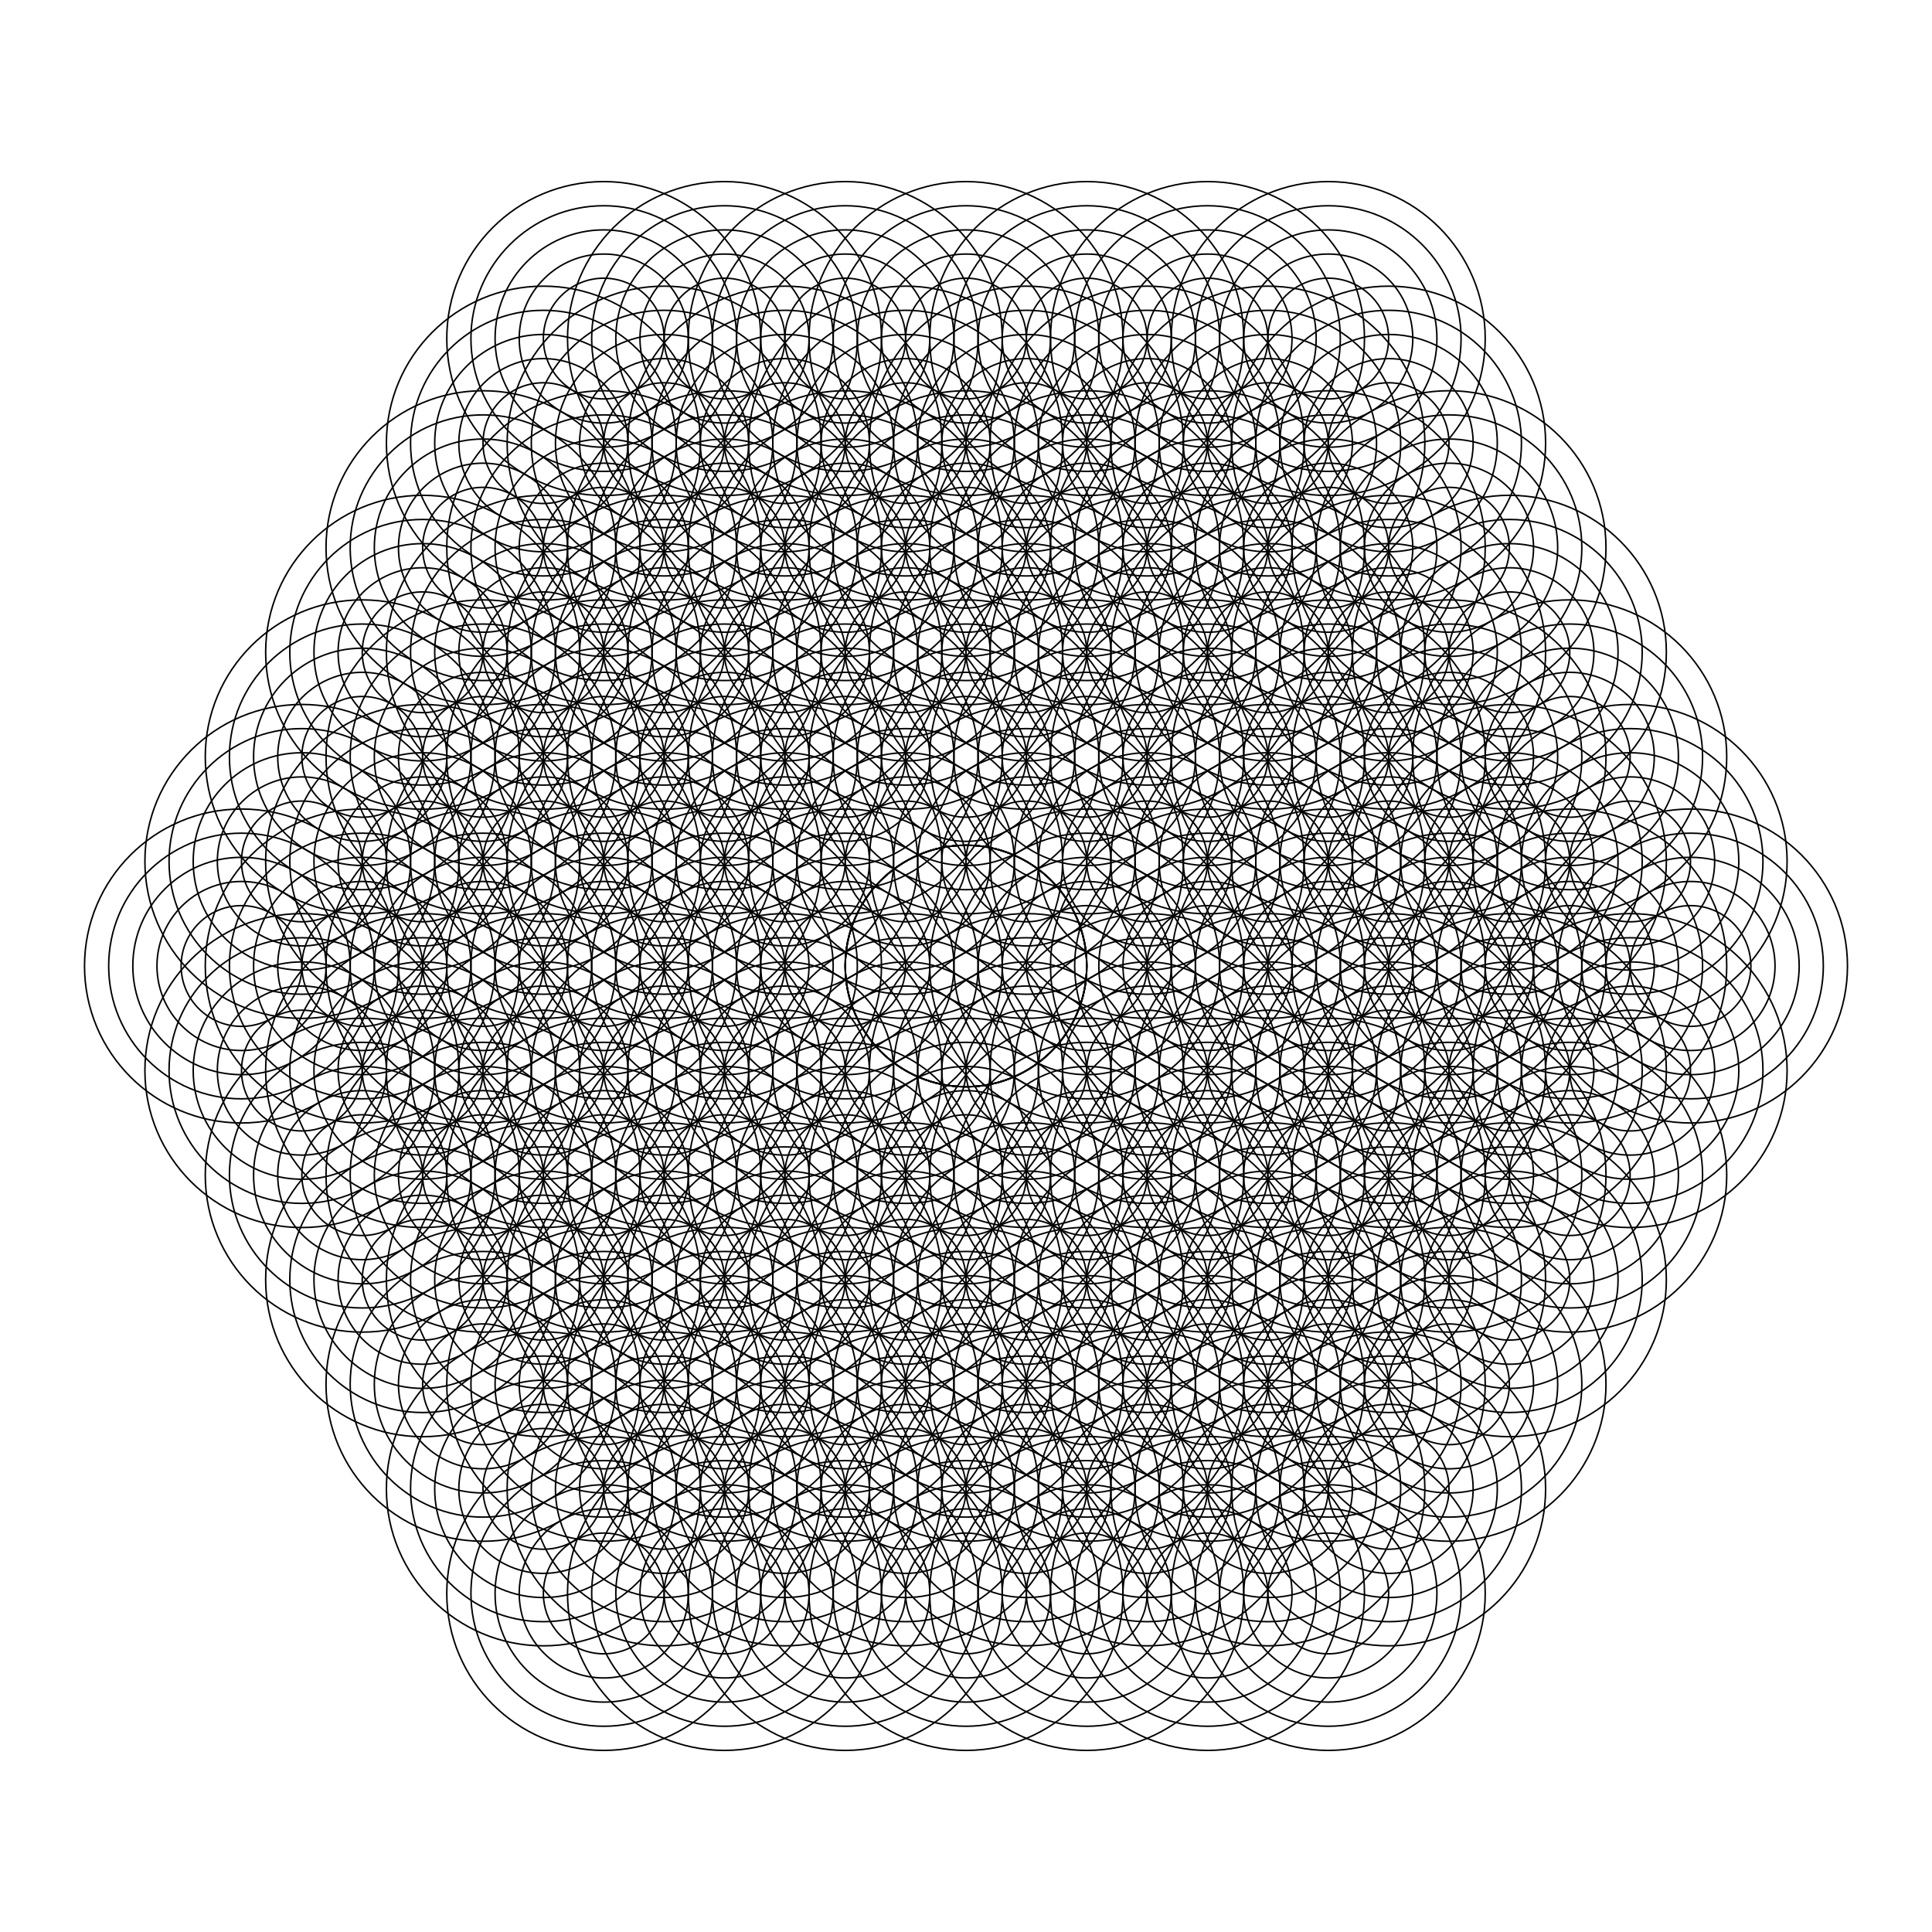 <svg xmlns:ns0="http://www.w3.org/2000/svg" xlink="http://www.w3.org/1999/xlink" xmlns="http://www.w3.org/2000/svg" ns0:svg="http://www.w3.org/2000/svg" width="1280" height="1280">
  <defs/>
  <g id="canvas" transform="matrix(1,0,0,-1,0,1280) translate(640,640)">
    <g id="hexagonlattice">
      <circle style="stroke:black;fill:none" cx="0" r="80" cy="0"/>
      <g id="flowerlayer1">
        <circle style="stroke:black;fill:none" cx="40" r="40" cy="69.282"/>
        <circle style="stroke:black;fill:none" cx="80" r="40" cy="0"/>
        <circle style="stroke:black;fill:none" cx="40" r="40" cy="-69.282"/>
        <circle style="stroke:black;fill:none" cx="-40" r="40" cy="-69.282"/>
        <circle style="stroke:black;fill:none" cx="-80" r="40" cy="-0"/>
        <circle style="stroke:black;fill:none" cx="-40" r="40" cy="69.282"/>
      </g>
      <g id="flowerlayer2">
        <circle style="stroke:black;fill:none" cx="80" r="40" cy="138.564"/>
        <circle style="stroke:black;fill:none" cx="120" r="40" cy="69.282"/>
        <circle style="stroke:black;fill:none" cx="160" r="40" cy="0"/>
        <circle style="stroke:black;fill:none" cx="120" r="40" cy="-69.282"/>
        <circle style="stroke:black;fill:none" cx="80" r="40" cy="-138.564"/>
        <circle style="stroke:black;fill:none" cx="0" r="40" cy="-138.564"/>
        <circle style="stroke:black;fill:none" cx="-80" r="40" cy="-138.564"/>
        <circle style="stroke:black;fill:none" cx="-120" r="40" cy="-69.282"/>
        <circle style="stroke:black;fill:none" cx="-160" r="40" cy="-0"/>
        <circle style="stroke:black;fill:none" cx="-120" r="40" cy="69.282"/>
        <circle style="stroke:black;fill:none" cx="-80" r="40" cy="138.564"/>
        <circle style="stroke:black;fill:none" cx="0" r="40" cy="138.564"/>
      </g>
      <g id="flowerlayer3">
        <circle style="stroke:black;fill:none" cx="120" r="40" cy="207.846"/>
        <circle style="stroke:black;fill:none" cx="160" r="40" cy="138.564"/>
        <circle style="stroke:black;fill:none" cx="200" r="40" cy="69.282"/>
        <circle style="stroke:black;fill:none" cx="240" r="40" cy="0"/>
        <circle style="stroke:black;fill:none" cx="200" r="40" cy="-69.282"/>
        <circle style="stroke:black;fill:none" cx="160" r="40" cy="-138.564"/>
        <circle style="stroke:black;fill:none" cx="120" r="40" cy="-207.846"/>
        <circle style="stroke:black;fill:none" cx="40" r="40" cy="-207.846"/>
        <circle style="stroke:black;fill:none" cx="-40" r="40" cy="-207.846"/>
        <circle style="stroke:black;fill:none" cx="-120" r="40" cy="-207.846"/>
        <circle style="stroke:black;fill:none" cx="-160" r="40" cy="-138.564"/>
        <circle style="stroke:black;fill:none" cx="-200" r="40" cy="-69.282"/>
        <circle style="stroke:black;fill:none" cx="-240" r="40" cy="-0"/>
        <circle style="stroke:black;fill:none" cx="-200" r="40" cy="69.282"/>
        <circle style="stroke:black;fill:none" cx="-160" r="40" cy="138.564"/>
        <circle style="stroke:black;fill:none" cx="-120" r="40" cy="207.846"/>
        <circle style="stroke:black;fill:none" cx="-40" r="40" cy="207.846"/>
        <circle style="stroke:black;fill:none" cx="40" r="40" cy="207.846"/>
      </g>
      <g id="flowerlayer4">
        <circle style="stroke:black;fill:none" cx="160" r="40" cy="277.128"/>
        <circle style="stroke:black;fill:none" cx="200" r="40" cy="207.846"/>
        <circle style="stroke:black;fill:none" cx="240" r="40" cy="138.564"/>
        <circle style="stroke:black;fill:none" cx="280" r="40" cy="69.282"/>
        <circle style="stroke:black;fill:none" cx="320" r="40" cy="0"/>
        <circle style="stroke:black;fill:none" cx="280" r="40" cy="-69.282"/>
        <circle style="stroke:black;fill:none" cx="240" r="40" cy="-138.564"/>
        <circle style="stroke:black;fill:none" cx="200" r="40" cy="-207.846"/>
        <circle style="stroke:black;fill:none" cx="160" r="40" cy="-277.128"/>
        <circle style="stroke:black;fill:none" cx="80" r="40" cy="-277.128"/>
        <circle style="stroke:black;fill:none" cx="0" r="40" cy="-277.128"/>
        <circle style="stroke:black;fill:none" cx="-80" r="40" cy="-277.128"/>
        <circle style="stroke:black;fill:none" cx="-160" r="40" cy="-277.128"/>
        <circle style="stroke:black;fill:none" cx="-200" r="40" cy="-207.846"/>
        <circle style="stroke:black;fill:none" cx="-240" r="40" cy="-138.564"/>
        <circle style="stroke:black;fill:none" cx="-280" r="40" cy="-69.282"/>
        <circle style="stroke:black;fill:none" cx="-320" r="40" cy="-0"/>
        <circle style="stroke:black;fill:none" cx="-280" r="40" cy="69.282"/>
        <circle style="stroke:black;fill:none" cx="-240" r="40" cy="138.564"/>
        <circle style="stroke:black;fill:none" cx="-200" r="40" cy="207.846"/>
        <circle style="stroke:black;fill:none" cx="-160" r="40" cy="277.128"/>
        <circle style="stroke:black;fill:none" cx="-80" r="40" cy="277.128"/>
        <circle style="stroke:black;fill:none" cx="0" r="40" cy="277.128"/>
        <circle style="stroke:black;fill:none" cx="80" r="40" cy="277.128"/>
      </g>
      <g id="flowerlayer5">
        <circle style="stroke:black;fill:none" cx="200" r="40" cy="346.41"/>
        <circle style="stroke:black;fill:none" cx="240" r="40" cy="277.128"/>
        <circle style="stroke:black;fill:none" cx="280" r="40" cy="207.846"/>
        <circle style="stroke:black;fill:none" cx="320" r="40" cy="138.564"/>
        <circle style="stroke:black;fill:none" cx="360" r="40" cy="69.282"/>
        <circle style="stroke:black;fill:none" cx="400" r="40" cy="0"/>
        <circle style="stroke:black;fill:none" cx="360" r="40" cy="-69.282"/>
        <circle style="stroke:black;fill:none" cx="320" r="40" cy="-138.564"/>
        <circle style="stroke:black;fill:none" cx="280" r="40" cy="-207.846"/>
        <circle style="stroke:black;fill:none" cx="240" r="40" cy="-277.128"/>
        <circle style="stroke:black;fill:none" cx="200" r="40" cy="-346.41"/>
        <circle style="stroke:black;fill:none" cx="120" r="40" cy="-346.41"/>
        <circle style="stroke:black;fill:none" cx="40" r="40" cy="-346.41"/>
        <circle style="stroke:black;fill:none" cx="-40" r="40" cy="-346.41"/>
        <circle style="stroke:black;fill:none" cx="-120" r="40" cy="-346.41"/>
        <circle style="stroke:black;fill:none" cx="-200" r="40" cy="-346.41"/>
        <circle style="stroke:black;fill:none" cx="-240" r="40" cy="-277.128"/>
        <circle style="stroke:black;fill:none" cx="-280" r="40" cy="-207.846"/>
        <circle style="stroke:black;fill:none" cx="-320" r="40" cy="-138.564"/>
        <circle style="stroke:black;fill:none" cx="-360" r="40" cy="-69.282"/>
        <circle style="stroke:black;fill:none" cx="-400" r="40" cy="-0"/>
        <circle style="stroke:black;fill:none" cx="-360" r="40" cy="69.282"/>
        <circle style="stroke:black;fill:none" cx="-320" r="40" cy="138.564"/>
        <circle style="stroke:black;fill:none" cx="-280" r="40" cy="207.846"/>
        <circle style="stroke:black;fill:none" cx="-240" r="40" cy="277.128"/>
        <circle style="stroke:black;fill:none" cx="-200" r="40" cy="346.41"/>
        <circle style="stroke:black;fill:none" cx="-120" r="40" cy="346.41"/>
        <circle style="stroke:black;fill:none" cx="-40" r="40" cy="346.41"/>
        <circle style="stroke:black;fill:none" cx="40" r="40" cy="346.41"/>
        <circle style="stroke:black;fill:none" cx="120" r="40" cy="346.41"/>
      </g>
      <g id="flowerlayer6">
        <circle style="stroke:black;fill:none" cx="240" r="40" cy="415.692"/>
        <circle style="stroke:black;fill:none" cx="280" r="40" cy="346.41"/>
        <circle style="stroke:black;fill:none" cx="320" r="40" cy="277.128"/>
        <circle style="stroke:black;fill:none" cx="360" r="40" cy="207.846"/>
        <circle style="stroke:black;fill:none" cx="400" r="40" cy="138.564"/>
        <circle style="stroke:black;fill:none" cx="440" r="40" cy="69.282"/>
        <circle style="stroke:black;fill:none" cx="480" r="40" cy="0"/>
        <circle style="stroke:black;fill:none" cx="440" r="40" cy="-69.282"/>
        <circle style="stroke:black;fill:none" cx="400" r="40" cy="-138.564"/>
        <circle style="stroke:black;fill:none" cx="360" r="40" cy="-207.846"/>
        <circle style="stroke:black;fill:none" cx="320" r="40" cy="-277.128"/>
        <circle style="stroke:black;fill:none" cx="280" r="40" cy="-346.41"/>
        <circle style="stroke:black;fill:none" cx="240" r="40" cy="-415.692"/>
        <circle style="stroke:black;fill:none" cx="160" r="40" cy="-415.692"/>
        <circle style="stroke:black;fill:none" cx="80" r="40" cy="-415.692"/>
        <circle style="stroke:black;fill:none" cx="0" r="40" cy="-415.692"/>
        <circle style="stroke:black;fill:none" cx="-80" r="40" cy="-415.692"/>
        <circle style="stroke:black;fill:none" cx="-160" r="40" cy="-415.692"/>
        <circle style="stroke:black;fill:none" cx="-240" r="40" cy="-415.692"/>
        <circle style="stroke:black;fill:none" cx="-280" r="40" cy="-346.41"/>
        <circle style="stroke:black;fill:none" cx="-320" r="40" cy="-277.128"/>
        <circle style="stroke:black;fill:none" cx="-360" r="40" cy="-207.846"/>
        <circle style="stroke:black;fill:none" cx="-400" r="40" cy="-138.564"/>
        <circle style="stroke:black;fill:none" cx="-440" r="40" cy="-69.282"/>
        <circle style="stroke:black;fill:none" cx="-480" r="40" cy="-0"/>
        <circle style="stroke:black;fill:none" cx="-440" r="40" cy="69.282"/>
        <circle style="stroke:black;fill:none" cx="-400" r="40" cy="138.564"/>
        <circle style="stroke:black;fill:none" cx="-360" r="40" cy="207.846"/>
        <circle style="stroke:black;fill:none" cx="-320" r="40" cy="277.128"/>
        <circle style="stroke:black;fill:none" cx="-280" r="40" cy="346.41"/>
        <circle style="stroke:black;fill:none" cx="-240" r="40" cy="415.692"/>
        <circle style="stroke:black;fill:none" cx="-160" r="40" cy="415.692"/>
        <circle style="stroke:black;fill:none" cx="-80" r="40" cy="415.692"/>
        <circle style="stroke:black;fill:none" cx="0" r="40" cy="415.692"/>
        <circle style="stroke:black;fill:none" cx="80" r="40" cy="415.692"/>
        <circle style="stroke:black;fill:none" cx="160" r="40" cy="415.692"/>
      </g>
    </g>
    <g id="hexagonlattice">
      <circle style="stroke:black;fill:none" cx="0" r="80" cy="0"/>
      <g id="flowerlayer1">
        <circle style="stroke:black;fill:none" cx="40" r="56" cy="69.282"/>
        <circle style="stroke:black;fill:none" cx="80" r="56" cy="0"/>
        <circle style="stroke:black;fill:none" cx="40" r="56" cy="-69.282"/>
        <circle style="stroke:black;fill:none" cx="-40" r="56" cy="-69.282"/>
        <circle style="stroke:black;fill:none" cx="-80" r="56" cy="-0"/>
        <circle style="stroke:black;fill:none" cx="-40" r="56" cy="69.282"/>
      </g>
      <g id="flowerlayer2">
        <circle style="stroke:black;fill:none" cx="80" r="56" cy="138.564"/>
        <circle style="stroke:black;fill:none" cx="120" r="56" cy="69.282"/>
        <circle style="stroke:black;fill:none" cx="160" r="56" cy="0"/>
        <circle style="stroke:black;fill:none" cx="120" r="56" cy="-69.282"/>
        <circle style="stroke:black;fill:none" cx="80" r="56" cy="-138.564"/>
        <circle style="stroke:black;fill:none" cx="0" r="56" cy="-138.564"/>
        <circle style="stroke:black;fill:none" cx="-80" r="56" cy="-138.564"/>
        <circle style="stroke:black;fill:none" cx="-120" r="56" cy="-69.282"/>
        <circle style="stroke:black;fill:none" cx="-160" r="56" cy="-0"/>
        <circle style="stroke:black;fill:none" cx="-120" r="56" cy="69.282"/>
        <circle style="stroke:black;fill:none" cx="-80" r="56" cy="138.564"/>
        <circle style="stroke:black;fill:none" cx="0" r="56" cy="138.564"/>
      </g>
      <g id="flowerlayer3">
        <circle style="stroke:black;fill:none" cx="120" r="56" cy="207.846"/>
        <circle style="stroke:black;fill:none" cx="160" r="56" cy="138.564"/>
        <circle style="stroke:black;fill:none" cx="200" r="56" cy="69.282"/>
        <circle style="stroke:black;fill:none" cx="240" r="56" cy="0"/>
        <circle style="stroke:black;fill:none" cx="200" r="56" cy="-69.282"/>
        <circle style="stroke:black;fill:none" cx="160" r="56" cy="-138.564"/>
        <circle style="stroke:black;fill:none" cx="120" r="56" cy="-207.846"/>
        <circle style="stroke:black;fill:none" cx="40" r="56" cy="-207.846"/>
        <circle style="stroke:black;fill:none" cx="-40" r="56" cy="-207.846"/>
        <circle style="stroke:black;fill:none" cx="-120" r="56" cy="-207.846"/>
        <circle style="stroke:black;fill:none" cx="-160" r="56" cy="-138.564"/>
        <circle style="stroke:black;fill:none" cx="-200" r="56" cy="-69.282"/>
        <circle style="stroke:black;fill:none" cx="-240" r="56" cy="-0"/>
        <circle style="stroke:black;fill:none" cx="-200" r="56" cy="69.282"/>
        <circle style="stroke:black;fill:none" cx="-160" r="56" cy="138.564"/>
        <circle style="stroke:black;fill:none" cx="-120" r="56" cy="207.846"/>
        <circle style="stroke:black;fill:none" cx="-40" r="56" cy="207.846"/>
        <circle style="stroke:black;fill:none" cx="40" r="56" cy="207.846"/>
      </g>
      <g id="flowerlayer4">
        <circle style="stroke:black;fill:none" cx="160" r="56" cy="277.128"/>
        <circle style="stroke:black;fill:none" cx="200" r="56" cy="207.846"/>
        <circle style="stroke:black;fill:none" cx="240" r="56" cy="138.564"/>
        <circle style="stroke:black;fill:none" cx="280" r="56" cy="69.282"/>
        <circle style="stroke:black;fill:none" cx="320" r="56" cy="0"/>
        <circle style="stroke:black;fill:none" cx="280" r="56" cy="-69.282"/>
        <circle style="stroke:black;fill:none" cx="240" r="56" cy="-138.564"/>
        <circle style="stroke:black;fill:none" cx="200" r="56" cy="-207.846"/>
        <circle style="stroke:black;fill:none" cx="160" r="56" cy="-277.128"/>
        <circle style="stroke:black;fill:none" cx="80" r="56" cy="-277.128"/>
        <circle style="stroke:black;fill:none" cx="0" r="56" cy="-277.128"/>
        <circle style="stroke:black;fill:none" cx="-80" r="56" cy="-277.128"/>
        <circle style="stroke:black;fill:none" cx="-160" r="56" cy="-277.128"/>
        <circle style="stroke:black;fill:none" cx="-200" r="56" cy="-207.846"/>
        <circle style="stroke:black;fill:none" cx="-240" r="56" cy="-138.564"/>
        <circle style="stroke:black;fill:none" cx="-280" r="56" cy="-69.282"/>
        <circle style="stroke:black;fill:none" cx="-320" r="56" cy="-0"/>
        <circle style="stroke:black;fill:none" cx="-280" r="56" cy="69.282"/>
        <circle style="stroke:black;fill:none" cx="-240" r="56" cy="138.564"/>
        <circle style="stroke:black;fill:none" cx="-200" r="56" cy="207.846"/>
        <circle style="stroke:black;fill:none" cx="-160" r="56" cy="277.128"/>
        <circle style="stroke:black;fill:none" cx="-80" r="56" cy="277.128"/>
        <circle style="stroke:black;fill:none" cx="0" r="56" cy="277.128"/>
        <circle style="stroke:black;fill:none" cx="80" r="56" cy="277.128"/>
      </g>
      <g id="flowerlayer5">
        <circle style="stroke:black;fill:none" cx="200" r="56" cy="346.41"/>
        <circle style="stroke:black;fill:none" cx="240" r="56" cy="277.128"/>
        <circle style="stroke:black;fill:none" cx="280" r="56" cy="207.846"/>
        <circle style="stroke:black;fill:none" cx="320" r="56" cy="138.564"/>
        <circle style="stroke:black;fill:none" cx="360" r="56" cy="69.282"/>
        <circle style="stroke:black;fill:none" cx="400" r="56" cy="0"/>
        <circle style="stroke:black;fill:none" cx="360" r="56" cy="-69.282"/>
        <circle style="stroke:black;fill:none" cx="320" r="56" cy="-138.564"/>
        <circle style="stroke:black;fill:none" cx="280" r="56" cy="-207.846"/>
        <circle style="stroke:black;fill:none" cx="240" r="56" cy="-277.128"/>
        <circle style="stroke:black;fill:none" cx="200" r="56" cy="-346.41"/>
        <circle style="stroke:black;fill:none" cx="120" r="56" cy="-346.41"/>
        <circle style="stroke:black;fill:none" cx="40" r="56" cy="-346.41"/>
        <circle style="stroke:black;fill:none" cx="-40" r="56" cy="-346.41"/>
        <circle style="stroke:black;fill:none" cx="-120" r="56" cy="-346.41"/>
        <circle style="stroke:black;fill:none" cx="-200" r="56" cy="-346.41"/>
        <circle style="stroke:black;fill:none" cx="-240" r="56" cy="-277.128"/>
        <circle style="stroke:black;fill:none" cx="-280" r="56" cy="-207.846"/>
        <circle style="stroke:black;fill:none" cx="-320" r="56" cy="-138.564"/>
        <circle style="stroke:black;fill:none" cx="-360" r="56" cy="-69.282"/>
        <circle style="stroke:black;fill:none" cx="-400" r="56" cy="-0"/>
        <circle style="stroke:black;fill:none" cx="-360" r="56" cy="69.282"/>
        <circle style="stroke:black;fill:none" cx="-320" r="56" cy="138.564"/>
        <circle style="stroke:black;fill:none" cx="-280" r="56" cy="207.846"/>
        <circle style="stroke:black;fill:none" cx="-240" r="56" cy="277.128"/>
        <circle style="stroke:black;fill:none" cx="-200" r="56" cy="346.41"/>
        <circle style="stroke:black;fill:none" cx="-120" r="56" cy="346.41"/>
        <circle style="stroke:black;fill:none" cx="-40" r="56" cy="346.41"/>
        <circle style="stroke:black;fill:none" cx="40" r="56" cy="346.41"/>
        <circle style="stroke:black;fill:none" cx="120" r="56" cy="346.41"/>
      </g>
      <g id="flowerlayer6">
        <circle style="stroke:black;fill:none" cx="240" r="56" cy="415.692"/>
        <circle style="stroke:black;fill:none" cx="280" r="56" cy="346.41"/>
        <circle style="stroke:black;fill:none" cx="320" r="56" cy="277.128"/>
        <circle style="stroke:black;fill:none" cx="360" r="56" cy="207.846"/>
        <circle style="stroke:black;fill:none" cx="400" r="56" cy="138.564"/>
        <circle style="stroke:black;fill:none" cx="440" r="56" cy="69.282"/>
        <circle style="stroke:black;fill:none" cx="480" r="56" cy="0"/>
        <circle style="stroke:black;fill:none" cx="440" r="56" cy="-69.282"/>
        <circle style="stroke:black;fill:none" cx="400" r="56" cy="-138.564"/>
        <circle style="stroke:black;fill:none" cx="360" r="56" cy="-207.846"/>
        <circle style="stroke:black;fill:none" cx="320" r="56" cy="-277.128"/>
        <circle style="stroke:black;fill:none" cx="280" r="56" cy="-346.41"/>
        <circle style="stroke:black;fill:none" cx="240" r="56" cy="-415.692"/>
        <circle style="stroke:black;fill:none" cx="160" r="56" cy="-415.692"/>
        <circle style="stroke:black;fill:none" cx="80" r="56" cy="-415.692"/>
        <circle style="stroke:black;fill:none" cx="0" r="56" cy="-415.692"/>
        <circle style="stroke:black;fill:none" cx="-80" r="56" cy="-415.692"/>
        <circle style="stroke:black;fill:none" cx="-160" r="56" cy="-415.692"/>
        <circle style="stroke:black;fill:none" cx="-240" r="56" cy="-415.692"/>
        <circle style="stroke:black;fill:none" cx="-280" r="56" cy="-346.41"/>
        <circle style="stroke:black;fill:none" cx="-320" r="56" cy="-277.128"/>
        <circle style="stroke:black;fill:none" cx="-360" r="56" cy="-207.846"/>
        <circle style="stroke:black;fill:none" cx="-400" r="56" cy="-138.564"/>
        <circle style="stroke:black;fill:none" cx="-440" r="56" cy="-69.282"/>
        <circle style="stroke:black;fill:none" cx="-480" r="56" cy="-0"/>
        <circle style="stroke:black;fill:none" cx="-440" r="56" cy="69.282"/>
        <circle style="stroke:black;fill:none" cx="-400" r="56" cy="138.564"/>
        <circle style="stroke:black;fill:none" cx="-360" r="56" cy="207.846"/>
        <circle style="stroke:black;fill:none" cx="-320" r="56" cy="277.128"/>
        <circle style="stroke:black;fill:none" cx="-280" r="56" cy="346.41"/>
        <circle style="stroke:black;fill:none" cx="-240" r="56" cy="415.692"/>
        <circle style="stroke:black;fill:none" cx="-160" r="56" cy="415.692"/>
        <circle style="stroke:black;fill:none" cx="-80" r="56" cy="415.692"/>
        <circle style="stroke:black;fill:none" cx="0" r="56" cy="415.692"/>
        <circle style="stroke:black;fill:none" cx="80" r="56" cy="415.692"/>
        <circle style="stroke:black;fill:none" cx="160" r="56" cy="415.692"/>
      </g>
    </g>
    <g id="hexagonlattice">
      <circle style="stroke:black;fill:none" cx="0" r="80" cy="0"/>
      <g id="flowerlayer1">
        <circle style="stroke:black;fill:none" cx="40" r="72" cy="69.282"/>
        <circle style="stroke:black;fill:none" cx="80" r="72" cy="0"/>
        <circle style="stroke:black;fill:none" cx="40" r="72" cy="-69.282"/>
        <circle style="stroke:black;fill:none" cx="-40" r="72" cy="-69.282"/>
        <circle style="stroke:black;fill:none" cx="-80" r="72" cy="-0"/>
        <circle style="stroke:black;fill:none" cx="-40" r="72" cy="69.282"/>
      </g>
      <g id="flowerlayer2">
        <circle style="stroke:black;fill:none" cx="80" r="72" cy="138.564"/>
        <circle style="stroke:black;fill:none" cx="120" r="72" cy="69.282"/>
        <circle style="stroke:black;fill:none" cx="160" r="72" cy="0"/>
        <circle style="stroke:black;fill:none" cx="120" r="72" cy="-69.282"/>
        <circle style="stroke:black;fill:none" cx="80" r="72" cy="-138.564"/>
        <circle style="stroke:black;fill:none" cx="0" r="72" cy="-138.564"/>
        <circle style="stroke:black;fill:none" cx="-80" r="72" cy="-138.564"/>
        <circle style="stroke:black;fill:none" cx="-120" r="72" cy="-69.282"/>
        <circle style="stroke:black;fill:none" cx="-160" r="72" cy="-0"/>
        <circle style="stroke:black;fill:none" cx="-120" r="72" cy="69.282"/>
        <circle style="stroke:black;fill:none" cx="-80" r="72" cy="138.564"/>
        <circle style="stroke:black;fill:none" cx="0" r="72" cy="138.564"/>
      </g>
      <g id="flowerlayer3">
        <circle style="stroke:black;fill:none" cx="120" r="72" cy="207.846"/>
        <circle style="stroke:black;fill:none" cx="160" r="72" cy="138.564"/>
        <circle style="stroke:black;fill:none" cx="200" r="72" cy="69.282"/>
        <circle style="stroke:black;fill:none" cx="240" r="72" cy="0"/>
        <circle style="stroke:black;fill:none" cx="200" r="72" cy="-69.282"/>
        <circle style="stroke:black;fill:none" cx="160" r="72" cy="-138.564"/>
        <circle style="stroke:black;fill:none" cx="120" r="72" cy="-207.846"/>
        <circle style="stroke:black;fill:none" cx="40" r="72" cy="-207.846"/>
        <circle style="stroke:black;fill:none" cx="-40" r="72" cy="-207.846"/>
        <circle style="stroke:black;fill:none" cx="-120" r="72" cy="-207.846"/>
        <circle style="stroke:black;fill:none" cx="-160" r="72" cy="-138.564"/>
        <circle style="stroke:black;fill:none" cx="-200" r="72" cy="-69.282"/>
        <circle style="stroke:black;fill:none" cx="-240" r="72" cy="-0"/>
        <circle style="stroke:black;fill:none" cx="-200" r="72" cy="69.282"/>
        <circle style="stroke:black;fill:none" cx="-160" r="72" cy="138.564"/>
        <circle style="stroke:black;fill:none" cx="-120" r="72" cy="207.846"/>
        <circle style="stroke:black;fill:none" cx="-40" r="72" cy="207.846"/>
        <circle style="stroke:black;fill:none" cx="40" r="72" cy="207.846"/>
      </g>
      <g id="flowerlayer4">
        <circle style="stroke:black;fill:none" cx="160" r="72" cy="277.128"/>
        <circle style="stroke:black;fill:none" cx="200" r="72" cy="207.846"/>
        <circle style="stroke:black;fill:none" cx="240" r="72" cy="138.564"/>
        <circle style="stroke:black;fill:none" cx="280" r="72" cy="69.282"/>
        <circle style="stroke:black;fill:none" cx="320" r="72" cy="0"/>
        <circle style="stroke:black;fill:none" cx="280" r="72" cy="-69.282"/>
        <circle style="stroke:black;fill:none" cx="240" r="72" cy="-138.564"/>
        <circle style="stroke:black;fill:none" cx="200" r="72" cy="-207.846"/>
        <circle style="stroke:black;fill:none" cx="160" r="72" cy="-277.128"/>
        <circle style="stroke:black;fill:none" cx="80" r="72" cy="-277.128"/>
        <circle style="stroke:black;fill:none" cx="0" r="72" cy="-277.128"/>
        <circle style="stroke:black;fill:none" cx="-80" r="72" cy="-277.128"/>
        <circle style="stroke:black;fill:none" cx="-160" r="72" cy="-277.128"/>
        <circle style="stroke:black;fill:none" cx="-200" r="72" cy="-207.846"/>
        <circle style="stroke:black;fill:none" cx="-240" r="72" cy="-138.564"/>
        <circle style="stroke:black;fill:none" cx="-280" r="72" cy="-69.282"/>
        <circle style="stroke:black;fill:none" cx="-320" r="72" cy="-0"/>
        <circle style="stroke:black;fill:none" cx="-280" r="72" cy="69.282"/>
        <circle style="stroke:black;fill:none" cx="-240" r="72" cy="138.564"/>
        <circle style="stroke:black;fill:none" cx="-200" r="72" cy="207.846"/>
        <circle style="stroke:black;fill:none" cx="-160" r="72" cy="277.128"/>
        <circle style="stroke:black;fill:none" cx="-80" r="72" cy="277.128"/>
        <circle style="stroke:black;fill:none" cx="0" r="72" cy="277.128"/>
        <circle style="stroke:black;fill:none" cx="80" r="72" cy="277.128"/>
      </g>
      <g id="flowerlayer5">
        <circle style="stroke:black;fill:none" cx="200" r="72" cy="346.41"/>
        <circle style="stroke:black;fill:none" cx="240" r="72" cy="277.128"/>
        <circle style="stroke:black;fill:none" cx="280" r="72" cy="207.846"/>
        <circle style="stroke:black;fill:none" cx="320" r="72" cy="138.564"/>
        <circle style="stroke:black;fill:none" cx="360" r="72" cy="69.282"/>
        <circle style="stroke:black;fill:none" cx="400" r="72" cy="0"/>
        <circle style="stroke:black;fill:none" cx="360" r="72" cy="-69.282"/>
        <circle style="stroke:black;fill:none" cx="320" r="72" cy="-138.564"/>
        <circle style="stroke:black;fill:none" cx="280" r="72" cy="-207.846"/>
        <circle style="stroke:black;fill:none" cx="240" r="72" cy="-277.128"/>
        <circle style="stroke:black;fill:none" cx="200" r="72" cy="-346.41"/>
        <circle style="stroke:black;fill:none" cx="120" r="72" cy="-346.41"/>
        <circle style="stroke:black;fill:none" cx="40" r="72" cy="-346.41"/>
        <circle style="stroke:black;fill:none" cx="-40" r="72" cy="-346.41"/>
        <circle style="stroke:black;fill:none" cx="-120" r="72" cy="-346.41"/>
        <circle style="stroke:black;fill:none" cx="-200" r="72" cy="-346.41"/>
        <circle style="stroke:black;fill:none" cx="-240" r="72" cy="-277.128"/>
        <circle style="stroke:black;fill:none" cx="-280" r="72" cy="-207.846"/>
        <circle style="stroke:black;fill:none" cx="-320" r="72" cy="-138.564"/>
        <circle style="stroke:black;fill:none" cx="-360" r="72" cy="-69.282"/>
        <circle style="stroke:black;fill:none" cx="-400" r="72" cy="-0"/>
        <circle style="stroke:black;fill:none" cx="-360" r="72" cy="69.282"/>
        <circle style="stroke:black;fill:none" cx="-320" r="72" cy="138.564"/>
        <circle style="stroke:black;fill:none" cx="-280" r="72" cy="207.846"/>
        <circle style="stroke:black;fill:none" cx="-240" r="72" cy="277.128"/>
        <circle style="stroke:black;fill:none" cx="-200" r="72" cy="346.41"/>
        <circle style="stroke:black;fill:none" cx="-120" r="72" cy="346.41"/>
        <circle style="stroke:black;fill:none" cx="-40" r="72" cy="346.41"/>
        <circle style="stroke:black;fill:none" cx="40" r="72" cy="346.41"/>
        <circle style="stroke:black;fill:none" cx="120" r="72" cy="346.41"/>
      </g>
      <g id="flowerlayer6">
        <circle style="stroke:black;fill:none" cx="240" r="72" cy="415.692"/>
        <circle style="stroke:black;fill:none" cx="280" r="72" cy="346.41"/>
        <circle style="stroke:black;fill:none" cx="320" r="72" cy="277.128"/>
        <circle style="stroke:black;fill:none" cx="360" r="72" cy="207.846"/>
        <circle style="stroke:black;fill:none" cx="400" r="72" cy="138.564"/>
        <circle style="stroke:black;fill:none" cx="440" r="72" cy="69.282"/>
        <circle style="stroke:black;fill:none" cx="480" r="72" cy="0"/>
        <circle style="stroke:black;fill:none" cx="440" r="72" cy="-69.282"/>
        <circle style="stroke:black;fill:none" cx="400" r="72" cy="-138.564"/>
        <circle style="stroke:black;fill:none" cx="360" r="72" cy="-207.846"/>
        <circle style="stroke:black;fill:none" cx="320" r="72" cy="-277.128"/>
        <circle style="stroke:black;fill:none" cx="280" r="72" cy="-346.41"/>
        <circle style="stroke:black;fill:none" cx="240" r="72" cy="-415.692"/>
        <circle style="stroke:black;fill:none" cx="160" r="72" cy="-415.692"/>
        <circle style="stroke:black;fill:none" cx="80" r="72" cy="-415.692"/>
        <circle style="stroke:black;fill:none" cx="0" r="72" cy="-415.692"/>
        <circle style="stroke:black;fill:none" cx="-80" r="72" cy="-415.692"/>
        <circle style="stroke:black;fill:none" cx="-160" r="72" cy="-415.692"/>
        <circle style="stroke:black;fill:none" cx="-240" r="72" cy="-415.692"/>
        <circle style="stroke:black;fill:none" cx="-280" r="72" cy="-346.41"/>
        <circle style="stroke:black;fill:none" cx="-320" r="72" cy="-277.128"/>
        <circle style="stroke:black;fill:none" cx="-360" r="72" cy="-207.846"/>
        <circle style="stroke:black;fill:none" cx="-400" r="72" cy="-138.564"/>
        <circle style="stroke:black;fill:none" cx="-440" r="72" cy="-69.282"/>
        <circle style="stroke:black;fill:none" cx="-480" r="72" cy="-0"/>
        <circle style="stroke:black;fill:none" cx="-440" r="72" cy="69.282"/>
        <circle style="stroke:black;fill:none" cx="-400" r="72" cy="138.564"/>
        <circle style="stroke:black;fill:none" cx="-360" r="72" cy="207.846"/>
        <circle style="stroke:black;fill:none" cx="-320" r="72" cy="277.128"/>
        <circle style="stroke:black;fill:none" cx="-280" r="72" cy="346.41"/>
        <circle style="stroke:black;fill:none" cx="-240" r="72" cy="415.692"/>
        <circle style="stroke:black;fill:none" cx="-160" r="72" cy="415.692"/>
        <circle style="stroke:black;fill:none" cx="-80" r="72" cy="415.692"/>
        <circle style="stroke:black;fill:none" cx="0" r="72" cy="415.692"/>
        <circle style="stroke:black;fill:none" cx="80" r="72" cy="415.692"/>
        <circle style="stroke:black;fill:none" cx="160" r="72" cy="415.692"/>
      </g>
    </g>
    <g id="hexagonlattice">
      <circle style="stroke:black;fill:none" cx="0" r="80" cy="0"/>
      <g id="flowerlayer1">
        <circle style="stroke:black;fill:none" cx="40" r="88" cy="69.282"/>
        <circle style="stroke:black;fill:none" cx="80" r="88" cy="0"/>
        <circle style="stroke:black;fill:none" cx="40" r="88" cy="-69.282"/>
        <circle style="stroke:black;fill:none" cx="-40" r="88" cy="-69.282"/>
        <circle style="stroke:black;fill:none" cx="-80" r="88" cy="-0"/>
        <circle style="stroke:black;fill:none" cx="-40" r="88" cy="69.282"/>
      </g>
      <g id="flowerlayer2">
        <circle style="stroke:black;fill:none" cx="80" r="88" cy="138.564"/>
        <circle style="stroke:black;fill:none" cx="120" r="88" cy="69.282"/>
        <circle style="stroke:black;fill:none" cx="160" r="88" cy="0"/>
        <circle style="stroke:black;fill:none" cx="120" r="88" cy="-69.282"/>
        <circle style="stroke:black;fill:none" cx="80" r="88" cy="-138.564"/>
        <circle style="stroke:black;fill:none" cx="0" r="88" cy="-138.564"/>
        <circle style="stroke:black;fill:none" cx="-80" r="88" cy="-138.564"/>
        <circle style="stroke:black;fill:none" cx="-120" r="88" cy="-69.282"/>
        <circle style="stroke:black;fill:none" cx="-160" r="88" cy="-0"/>
        <circle style="stroke:black;fill:none" cx="-120" r="88" cy="69.282"/>
        <circle style="stroke:black;fill:none" cx="-80" r="88" cy="138.564"/>
        <circle style="stroke:black;fill:none" cx="0" r="88" cy="138.564"/>
      </g>
      <g id="flowerlayer3">
        <circle style="stroke:black;fill:none" cx="120" r="88" cy="207.846"/>
        <circle style="stroke:black;fill:none" cx="160" r="88" cy="138.564"/>
        <circle style="stroke:black;fill:none" cx="200" r="88" cy="69.282"/>
        <circle style="stroke:black;fill:none" cx="240" r="88" cy="0"/>
        <circle style="stroke:black;fill:none" cx="200" r="88" cy="-69.282"/>
        <circle style="stroke:black;fill:none" cx="160" r="88" cy="-138.564"/>
        <circle style="stroke:black;fill:none" cx="120" r="88" cy="-207.846"/>
        <circle style="stroke:black;fill:none" cx="40" r="88" cy="-207.846"/>
        <circle style="stroke:black;fill:none" cx="-40" r="88" cy="-207.846"/>
        <circle style="stroke:black;fill:none" cx="-120" r="88" cy="-207.846"/>
        <circle style="stroke:black;fill:none" cx="-160" r="88" cy="-138.564"/>
        <circle style="stroke:black;fill:none" cx="-200" r="88" cy="-69.282"/>
        <circle style="stroke:black;fill:none" cx="-240" r="88" cy="-0"/>
        <circle style="stroke:black;fill:none" cx="-200" r="88" cy="69.282"/>
        <circle style="stroke:black;fill:none" cx="-160" r="88" cy="138.564"/>
        <circle style="stroke:black;fill:none" cx="-120" r="88" cy="207.846"/>
        <circle style="stroke:black;fill:none" cx="-40" r="88" cy="207.846"/>
        <circle style="stroke:black;fill:none" cx="40" r="88" cy="207.846"/>
      </g>
      <g id="flowerlayer4">
        <circle style="stroke:black;fill:none" cx="160" r="88" cy="277.128"/>
        <circle style="stroke:black;fill:none" cx="200" r="88" cy="207.846"/>
        <circle style="stroke:black;fill:none" cx="240" r="88" cy="138.564"/>
        <circle style="stroke:black;fill:none" cx="280" r="88" cy="69.282"/>
        <circle style="stroke:black;fill:none" cx="320" r="88" cy="0"/>
        <circle style="stroke:black;fill:none" cx="280" r="88" cy="-69.282"/>
        <circle style="stroke:black;fill:none" cx="240" r="88" cy="-138.564"/>
        <circle style="stroke:black;fill:none" cx="200" r="88" cy="-207.846"/>
        <circle style="stroke:black;fill:none" cx="160" r="88" cy="-277.128"/>
        <circle style="stroke:black;fill:none" cx="80" r="88" cy="-277.128"/>
        <circle style="stroke:black;fill:none" cx="0" r="88" cy="-277.128"/>
        <circle style="stroke:black;fill:none" cx="-80" r="88" cy="-277.128"/>
        <circle style="stroke:black;fill:none" cx="-160" r="88" cy="-277.128"/>
        <circle style="stroke:black;fill:none" cx="-200" r="88" cy="-207.846"/>
        <circle style="stroke:black;fill:none" cx="-240" r="88" cy="-138.564"/>
        <circle style="stroke:black;fill:none" cx="-280" r="88" cy="-69.282"/>
        <circle style="stroke:black;fill:none" cx="-320" r="88" cy="-0"/>
        <circle style="stroke:black;fill:none" cx="-280" r="88" cy="69.282"/>
        <circle style="stroke:black;fill:none" cx="-240" r="88" cy="138.564"/>
        <circle style="stroke:black;fill:none" cx="-200" r="88" cy="207.846"/>
        <circle style="stroke:black;fill:none" cx="-160" r="88" cy="277.128"/>
        <circle style="stroke:black;fill:none" cx="-80" r="88" cy="277.128"/>
        <circle style="stroke:black;fill:none" cx="0" r="88" cy="277.128"/>
        <circle style="stroke:black;fill:none" cx="80" r="88" cy="277.128"/>
      </g>
      <g id="flowerlayer5">
        <circle style="stroke:black;fill:none" cx="200" r="88" cy="346.41"/>
        <circle style="stroke:black;fill:none" cx="240" r="88" cy="277.128"/>
        <circle style="stroke:black;fill:none" cx="280" r="88" cy="207.846"/>
        <circle style="stroke:black;fill:none" cx="320" r="88" cy="138.564"/>
        <circle style="stroke:black;fill:none" cx="360" r="88" cy="69.282"/>
        <circle style="stroke:black;fill:none" cx="400" r="88" cy="0"/>
        <circle style="stroke:black;fill:none" cx="360" r="88" cy="-69.282"/>
        <circle style="stroke:black;fill:none" cx="320" r="88" cy="-138.564"/>
        <circle style="stroke:black;fill:none" cx="280" r="88" cy="-207.846"/>
        <circle style="stroke:black;fill:none" cx="240" r="88" cy="-277.128"/>
        <circle style="stroke:black;fill:none" cx="200" r="88" cy="-346.41"/>
        <circle style="stroke:black;fill:none" cx="120" r="88" cy="-346.41"/>
        <circle style="stroke:black;fill:none" cx="40" r="88" cy="-346.41"/>
        <circle style="stroke:black;fill:none" cx="-40" r="88" cy="-346.41"/>
        <circle style="stroke:black;fill:none" cx="-120" r="88" cy="-346.41"/>
        <circle style="stroke:black;fill:none" cx="-200" r="88" cy="-346.41"/>
        <circle style="stroke:black;fill:none" cx="-240" r="88" cy="-277.128"/>
        <circle style="stroke:black;fill:none" cx="-280" r="88" cy="-207.846"/>
        <circle style="stroke:black;fill:none" cx="-320" r="88" cy="-138.564"/>
        <circle style="stroke:black;fill:none" cx="-360" r="88" cy="-69.282"/>
        <circle style="stroke:black;fill:none" cx="-400" r="88" cy="-0"/>
        <circle style="stroke:black;fill:none" cx="-360" r="88" cy="69.282"/>
        <circle style="stroke:black;fill:none" cx="-320" r="88" cy="138.564"/>
        <circle style="stroke:black;fill:none" cx="-280" r="88" cy="207.846"/>
        <circle style="stroke:black;fill:none" cx="-240" r="88" cy="277.128"/>
        <circle style="stroke:black;fill:none" cx="-200" r="88" cy="346.41"/>
        <circle style="stroke:black;fill:none" cx="-120" r="88" cy="346.41"/>
        <circle style="stroke:black;fill:none" cx="-40" r="88" cy="346.41"/>
        <circle style="stroke:black;fill:none" cx="40" r="88" cy="346.41"/>
        <circle style="stroke:black;fill:none" cx="120" r="88" cy="346.41"/>
      </g>
      <g id="flowerlayer6">
        <circle style="stroke:black;fill:none" cx="240" r="88" cy="415.692"/>
        <circle style="stroke:black;fill:none" cx="280" r="88" cy="346.41"/>
        <circle style="stroke:black;fill:none" cx="320" r="88" cy="277.128"/>
        <circle style="stroke:black;fill:none" cx="360" r="88" cy="207.846"/>
        <circle style="stroke:black;fill:none" cx="400" r="88" cy="138.564"/>
        <circle style="stroke:black;fill:none" cx="440" r="88" cy="69.282"/>
        <circle style="stroke:black;fill:none" cx="480" r="88" cy="0"/>
        <circle style="stroke:black;fill:none" cx="440" r="88" cy="-69.282"/>
        <circle style="stroke:black;fill:none" cx="400" r="88" cy="-138.564"/>
        <circle style="stroke:black;fill:none" cx="360" r="88" cy="-207.846"/>
        <circle style="stroke:black;fill:none" cx="320" r="88" cy="-277.128"/>
        <circle style="stroke:black;fill:none" cx="280" r="88" cy="-346.41"/>
        <circle style="stroke:black;fill:none" cx="240" r="88" cy="-415.692"/>
        <circle style="stroke:black;fill:none" cx="160" r="88" cy="-415.692"/>
        <circle style="stroke:black;fill:none" cx="80" r="88" cy="-415.692"/>
        <circle style="stroke:black;fill:none" cx="0" r="88" cy="-415.692"/>
        <circle style="stroke:black;fill:none" cx="-80" r="88" cy="-415.692"/>
        <circle style="stroke:black;fill:none" cx="-160" r="88" cy="-415.692"/>
        <circle style="stroke:black;fill:none" cx="-240" r="88" cy="-415.692"/>
        <circle style="stroke:black;fill:none" cx="-280" r="88" cy="-346.41"/>
        <circle style="stroke:black;fill:none" cx="-320" r="88" cy="-277.128"/>
        <circle style="stroke:black;fill:none" cx="-360" r="88" cy="-207.846"/>
        <circle style="stroke:black;fill:none" cx="-400" r="88" cy="-138.564"/>
        <circle style="stroke:black;fill:none" cx="-440" r="88" cy="-69.282"/>
        <circle style="stroke:black;fill:none" cx="-480" r="88" cy="-0"/>
        <circle style="stroke:black;fill:none" cx="-440" r="88" cy="69.282"/>
        <circle style="stroke:black;fill:none" cx="-400" r="88" cy="138.564"/>
        <circle style="stroke:black;fill:none" cx="-360" r="88" cy="207.846"/>
        <circle style="stroke:black;fill:none" cx="-320" r="88" cy="277.128"/>
        <circle style="stroke:black;fill:none" cx="-280" r="88" cy="346.41"/>
        <circle style="stroke:black;fill:none" cx="-240" r="88" cy="415.692"/>
        <circle style="stroke:black;fill:none" cx="-160" r="88" cy="415.692"/>
        <circle style="stroke:black;fill:none" cx="-80" r="88" cy="415.692"/>
        <circle style="stroke:black;fill:none" cx="0" r="88" cy="415.692"/>
        <circle style="stroke:black;fill:none" cx="80" r="88" cy="415.692"/>
        <circle style="stroke:black;fill:none" cx="160" r="88" cy="415.692"/>
      </g>
    </g>
    <g id="hexagonlattice">
      <circle style="stroke:black;fill:none" cx="0" r="80" cy="0"/>
      <g id="flowerlayer1">
        <circle style="stroke:black;fill:none" cx="40" r="104" cy="69.282"/>
        <circle style="stroke:black;fill:none" cx="80" r="104" cy="0"/>
        <circle style="stroke:black;fill:none" cx="40" r="104" cy="-69.282"/>
        <circle style="stroke:black;fill:none" cx="-40" r="104" cy="-69.282"/>
        <circle style="stroke:black;fill:none" cx="-80" r="104" cy="-0"/>
        <circle style="stroke:black;fill:none" cx="-40" r="104" cy="69.282"/>
      </g>
      <g id="flowerlayer2">
        <circle style="stroke:black;fill:none" cx="80" r="104" cy="138.564"/>
        <circle style="stroke:black;fill:none" cx="120" r="104" cy="69.282"/>
        <circle style="stroke:black;fill:none" cx="160" r="104" cy="0"/>
        <circle style="stroke:black;fill:none" cx="120" r="104" cy="-69.282"/>
        <circle style="stroke:black;fill:none" cx="80" r="104" cy="-138.564"/>
        <circle style="stroke:black;fill:none" cx="0" r="104" cy="-138.564"/>
        <circle style="stroke:black;fill:none" cx="-80" r="104" cy="-138.564"/>
        <circle style="stroke:black;fill:none" cx="-120" r="104" cy="-69.282"/>
        <circle style="stroke:black;fill:none" cx="-160" r="104" cy="-0"/>
        <circle style="stroke:black;fill:none" cx="-120" r="104" cy="69.282"/>
        <circle style="stroke:black;fill:none" cx="-80" r="104" cy="138.564"/>
        <circle style="stroke:black;fill:none" cx="0" r="104" cy="138.564"/>
      </g>
      <g id="flowerlayer3">
        <circle style="stroke:black;fill:none" cx="120" r="104" cy="207.846"/>
        <circle style="stroke:black;fill:none" cx="160" r="104" cy="138.564"/>
        <circle style="stroke:black;fill:none" cx="200" r="104" cy="69.282"/>
        <circle style="stroke:black;fill:none" cx="240" r="104" cy="0"/>
        <circle style="stroke:black;fill:none" cx="200" r="104" cy="-69.282"/>
        <circle style="stroke:black;fill:none" cx="160" r="104" cy="-138.564"/>
        <circle style="stroke:black;fill:none" cx="120" r="104" cy="-207.846"/>
        <circle style="stroke:black;fill:none" cx="40" r="104" cy="-207.846"/>
        <circle style="stroke:black;fill:none" cx="-40" r="104" cy="-207.846"/>
        <circle style="stroke:black;fill:none" cx="-120" r="104" cy="-207.846"/>
        <circle style="stroke:black;fill:none" cx="-160" r="104" cy="-138.564"/>
        <circle style="stroke:black;fill:none" cx="-200" r="104" cy="-69.282"/>
        <circle style="stroke:black;fill:none" cx="-240" r="104" cy="-0"/>
        <circle style="stroke:black;fill:none" cx="-200" r="104" cy="69.282"/>
        <circle style="stroke:black;fill:none" cx="-160" r="104" cy="138.564"/>
        <circle style="stroke:black;fill:none" cx="-120" r="104" cy="207.846"/>
        <circle style="stroke:black;fill:none" cx="-40" r="104" cy="207.846"/>
        <circle style="stroke:black;fill:none" cx="40" r="104" cy="207.846"/>
      </g>
      <g id="flowerlayer4">
        <circle style="stroke:black;fill:none" cx="160" r="104" cy="277.128"/>
        <circle style="stroke:black;fill:none" cx="200" r="104" cy="207.846"/>
        <circle style="stroke:black;fill:none" cx="240" r="104" cy="138.564"/>
        <circle style="stroke:black;fill:none" cx="280" r="104" cy="69.282"/>
        <circle style="stroke:black;fill:none" cx="320" r="104" cy="0"/>
        <circle style="stroke:black;fill:none" cx="280" r="104" cy="-69.282"/>
        <circle style="stroke:black;fill:none" cx="240" r="104" cy="-138.564"/>
        <circle style="stroke:black;fill:none" cx="200" r="104" cy="-207.846"/>
        <circle style="stroke:black;fill:none" cx="160" r="104" cy="-277.128"/>
        <circle style="stroke:black;fill:none" cx="80" r="104" cy="-277.128"/>
        <circle style="stroke:black;fill:none" cx="0" r="104" cy="-277.128"/>
        <circle style="stroke:black;fill:none" cx="-80" r="104" cy="-277.128"/>
        <circle style="stroke:black;fill:none" cx="-160" r="104" cy="-277.128"/>
        <circle style="stroke:black;fill:none" cx="-200" r="104" cy="-207.846"/>
        <circle style="stroke:black;fill:none" cx="-240" r="104" cy="-138.564"/>
        <circle style="stroke:black;fill:none" cx="-280" r="104" cy="-69.282"/>
        <circle style="stroke:black;fill:none" cx="-320" r="104" cy="-0"/>
        <circle style="stroke:black;fill:none" cx="-280" r="104" cy="69.282"/>
        <circle style="stroke:black;fill:none" cx="-240" r="104" cy="138.564"/>
        <circle style="stroke:black;fill:none" cx="-200" r="104" cy="207.846"/>
        <circle style="stroke:black;fill:none" cx="-160" r="104" cy="277.128"/>
        <circle style="stroke:black;fill:none" cx="-80" r="104" cy="277.128"/>
        <circle style="stroke:black;fill:none" cx="0" r="104" cy="277.128"/>
        <circle style="stroke:black;fill:none" cx="80" r="104" cy="277.128"/>
      </g>
      <g id="flowerlayer5">
        <circle style="stroke:black;fill:none" cx="200" r="104" cy="346.41"/>
        <circle style="stroke:black;fill:none" cx="240" r="104" cy="277.128"/>
        <circle style="stroke:black;fill:none" cx="280" r="104" cy="207.846"/>
        <circle style="stroke:black;fill:none" cx="320" r="104" cy="138.564"/>
        <circle style="stroke:black;fill:none" cx="360" r="104" cy="69.282"/>
        <circle style="stroke:black;fill:none" cx="400" r="104" cy="0"/>
        <circle style="stroke:black;fill:none" cx="360" r="104" cy="-69.282"/>
        <circle style="stroke:black;fill:none" cx="320" r="104" cy="-138.564"/>
        <circle style="stroke:black;fill:none" cx="280" r="104" cy="-207.846"/>
        <circle style="stroke:black;fill:none" cx="240" r="104" cy="-277.128"/>
        <circle style="stroke:black;fill:none" cx="200" r="104" cy="-346.41"/>
        <circle style="stroke:black;fill:none" cx="120" r="104" cy="-346.41"/>
        <circle style="stroke:black;fill:none" cx="40" r="104" cy="-346.41"/>
        <circle style="stroke:black;fill:none" cx="-40" r="104" cy="-346.41"/>
        <circle style="stroke:black;fill:none" cx="-120" r="104" cy="-346.41"/>
        <circle style="stroke:black;fill:none" cx="-200" r="104" cy="-346.41"/>
        <circle style="stroke:black;fill:none" cx="-240" r="104" cy="-277.128"/>
        <circle style="stroke:black;fill:none" cx="-280" r="104" cy="-207.846"/>
        <circle style="stroke:black;fill:none" cx="-320" r="104" cy="-138.564"/>
        <circle style="stroke:black;fill:none" cx="-360" r="104" cy="-69.282"/>
        <circle style="stroke:black;fill:none" cx="-400" r="104" cy="-0"/>
        <circle style="stroke:black;fill:none" cx="-360" r="104" cy="69.282"/>
        <circle style="stroke:black;fill:none" cx="-320" r="104" cy="138.564"/>
        <circle style="stroke:black;fill:none" cx="-280" r="104" cy="207.846"/>
        <circle style="stroke:black;fill:none" cx="-240" r="104" cy="277.128"/>
        <circle style="stroke:black;fill:none" cx="-200" r="104" cy="346.41"/>
        <circle style="stroke:black;fill:none" cx="-120" r="104" cy="346.41"/>
        <circle style="stroke:black;fill:none" cx="-40" r="104" cy="346.41"/>
        <circle style="stroke:black;fill:none" cx="40" r="104" cy="346.41"/>
        <circle style="stroke:black;fill:none" cx="120" r="104" cy="346.41"/>
      </g>
      <g id="flowerlayer6">
        <circle style="stroke:black;fill:none" cx="240" r="104" cy="415.692"/>
        <circle style="stroke:black;fill:none" cx="280" r="104" cy="346.41"/>
        <circle style="stroke:black;fill:none" cx="320" r="104" cy="277.128"/>
        <circle style="stroke:black;fill:none" cx="360" r="104" cy="207.846"/>
        <circle style="stroke:black;fill:none" cx="400" r="104" cy="138.564"/>
        <circle style="stroke:black;fill:none" cx="440" r="104" cy="69.282"/>
        <circle style="stroke:black;fill:none" cx="480" r="104" cy="0"/>
        <circle style="stroke:black;fill:none" cx="440" r="104" cy="-69.282"/>
        <circle style="stroke:black;fill:none" cx="400" r="104" cy="-138.564"/>
        <circle style="stroke:black;fill:none" cx="360" r="104" cy="-207.846"/>
        <circle style="stroke:black;fill:none" cx="320" r="104" cy="-277.128"/>
        <circle style="stroke:black;fill:none" cx="280" r="104" cy="-346.41"/>
        <circle style="stroke:black;fill:none" cx="240" r="104" cy="-415.692"/>
        <circle style="stroke:black;fill:none" cx="160" r="104" cy="-415.692"/>
        <circle style="stroke:black;fill:none" cx="80" r="104" cy="-415.692"/>
        <circle style="stroke:black;fill:none" cx="0" r="104" cy="-415.692"/>
        <circle style="stroke:black;fill:none" cx="-80" r="104" cy="-415.692"/>
        <circle style="stroke:black;fill:none" cx="-160" r="104" cy="-415.692"/>
        <circle style="stroke:black;fill:none" cx="-240" r="104" cy="-415.692"/>
        <circle style="stroke:black;fill:none" cx="-280" r="104" cy="-346.41"/>
        <circle style="stroke:black;fill:none" cx="-320" r="104" cy="-277.128"/>
        <circle style="stroke:black;fill:none" cx="-360" r="104" cy="-207.846"/>
        <circle style="stroke:black;fill:none" cx="-400" r="104" cy="-138.564"/>
        <circle style="stroke:black;fill:none" cx="-440" r="104" cy="-69.282"/>
        <circle style="stroke:black;fill:none" cx="-480" r="104" cy="-0"/>
        <circle style="stroke:black;fill:none" cx="-440" r="104" cy="69.282"/>
        <circle style="stroke:black;fill:none" cx="-400" r="104" cy="138.564"/>
        <circle style="stroke:black;fill:none" cx="-360" r="104" cy="207.846"/>
        <circle style="stroke:black;fill:none" cx="-320" r="104" cy="277.128"/>
        <circle style="stroke:black;fill:none" cx="-280" r="104" cy="346.41"/>
        <circle style="stroke:black;fill:none" cx="-240" r="104" cy="415.692"/>
        <circle style="stroke:black;fill:none" cx="-160" r="104" cy="415.692"/>
        <circle style="stroke:black;fill:none" cx="-80" r="104" cy="415.692"/>
        <circle style="stroke:black;fill:none" cx="0" r="104" cy="415.692"/>
        <circle style="stroke:black;fill:none" cx="80" r="104" cy="415.692"/>
        <circle style="stroke:black;fill:none" cx="160" r="104" cy="415.692"/>
      </g>
    </g>
  </g>
</svg>
